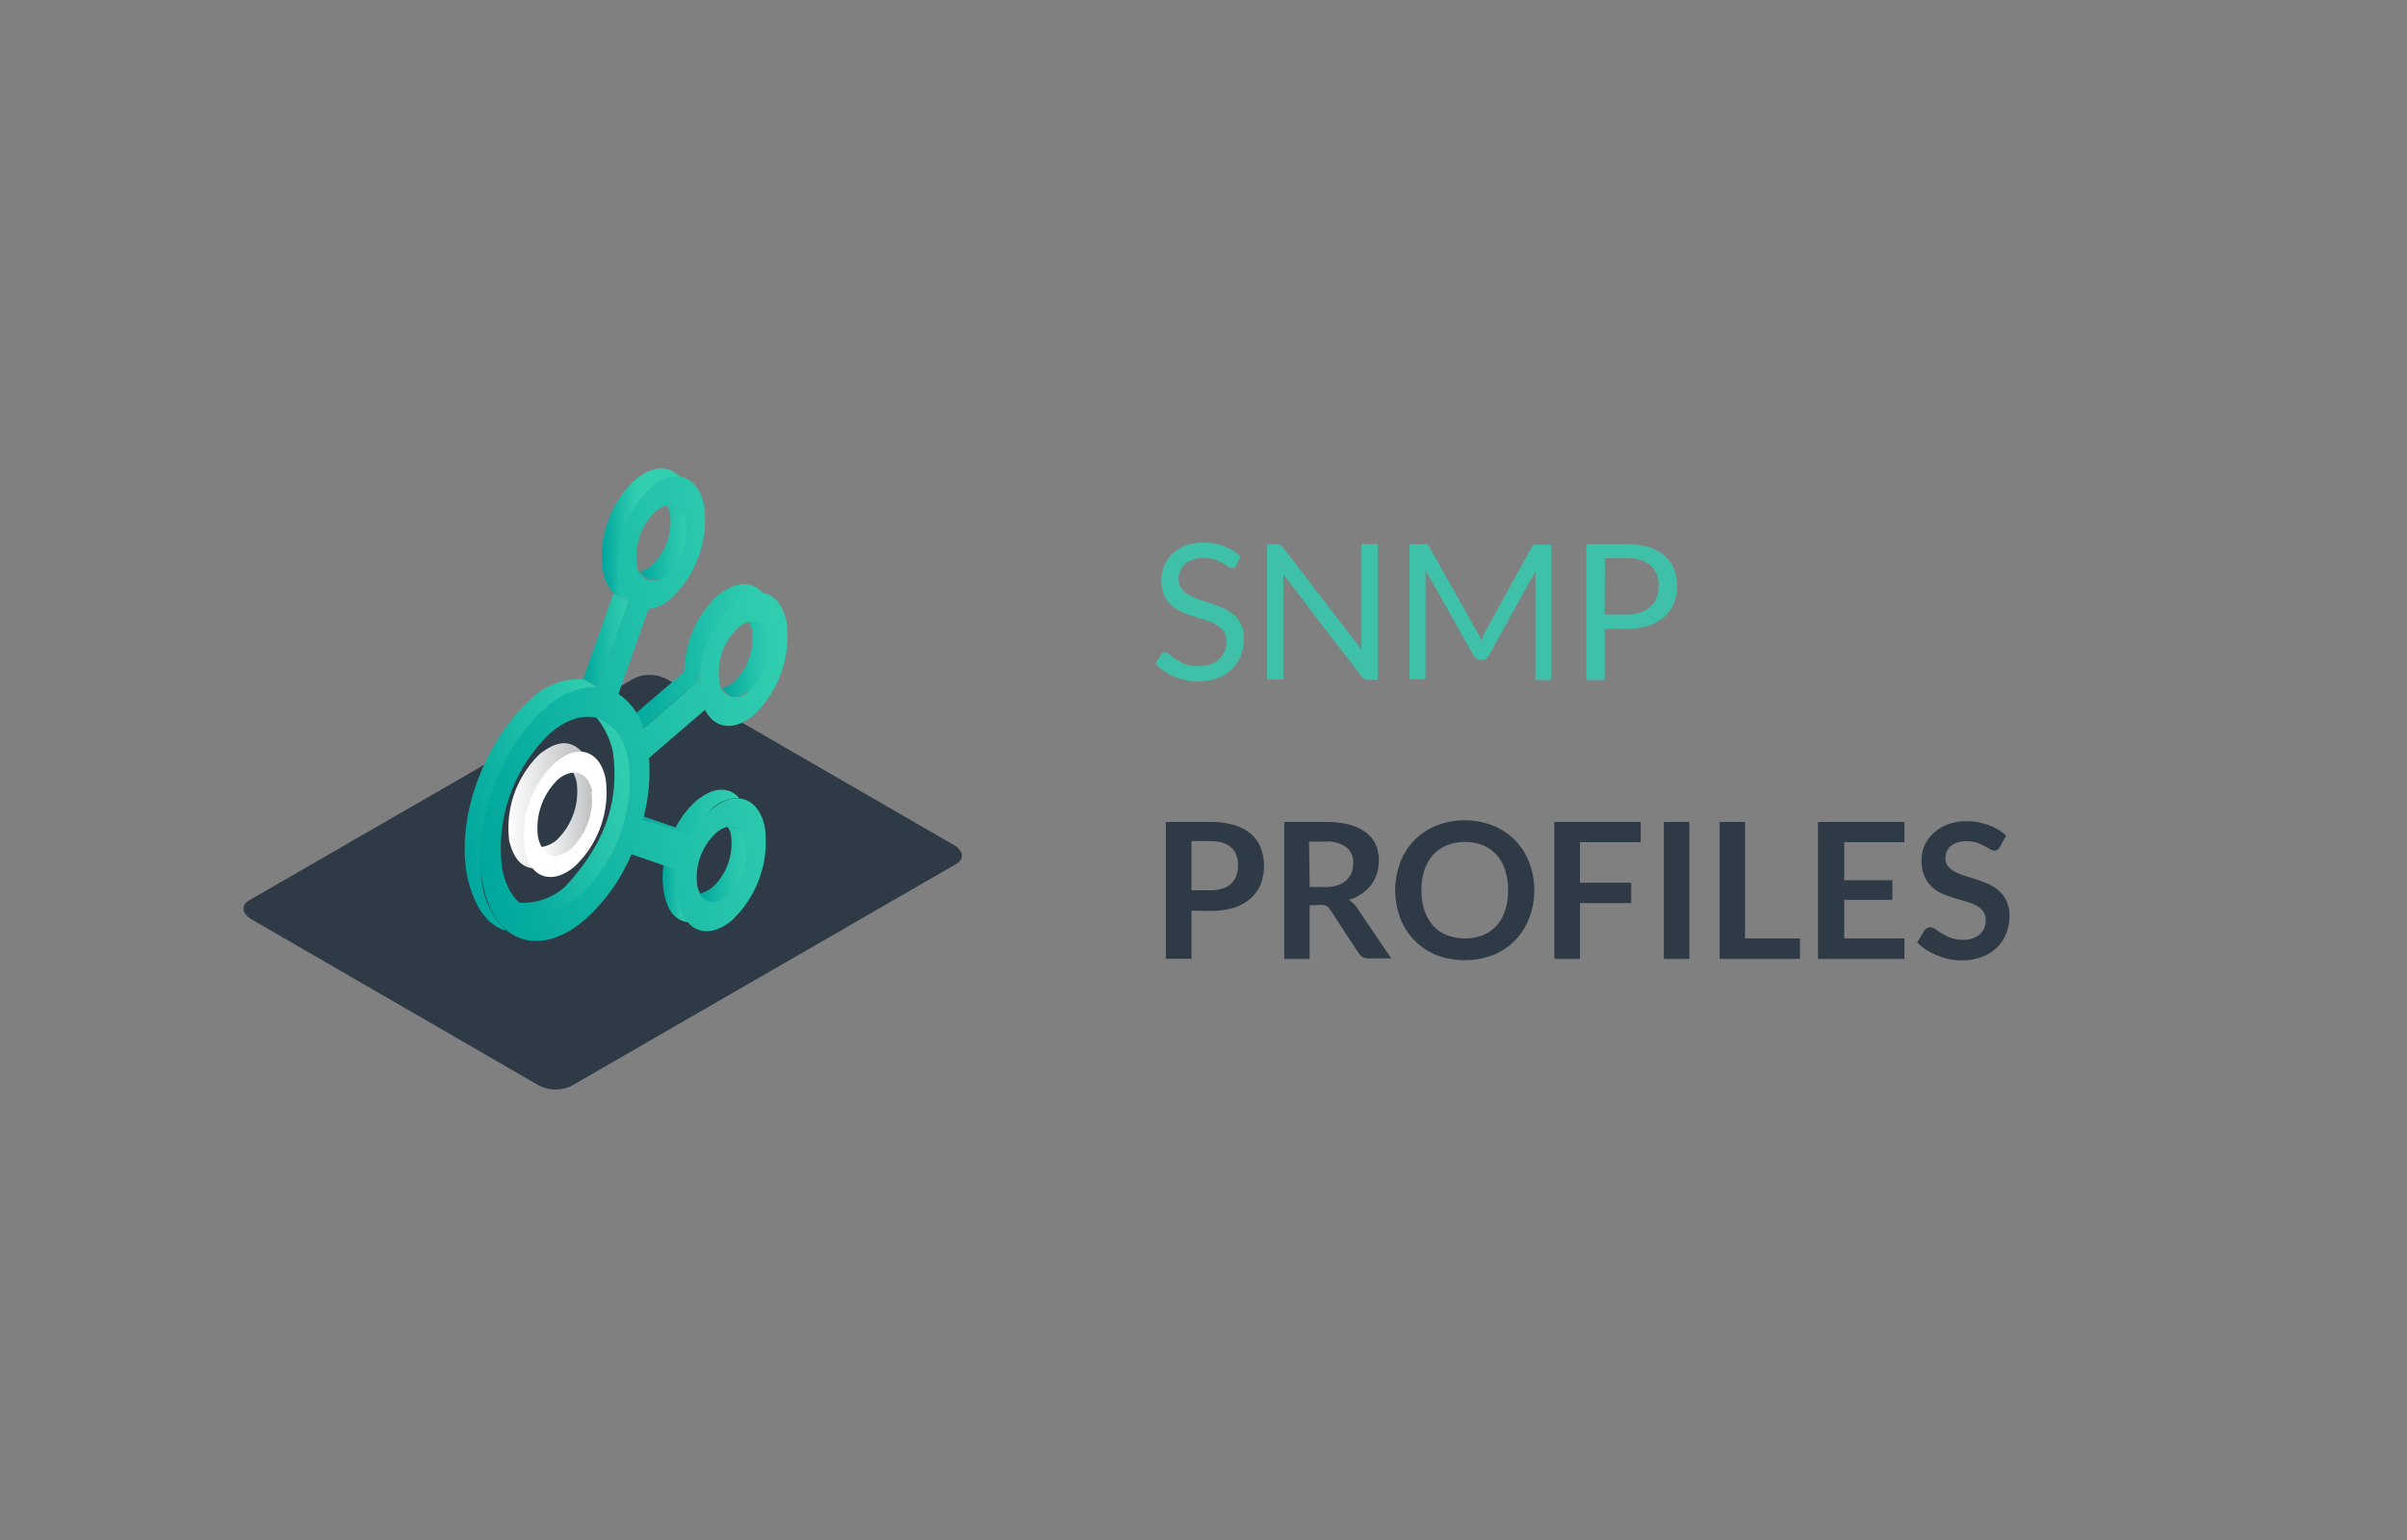 <svg xmlns="http://www.w3.org/2000/svg" xmlns:xlink="http://www.w3.org/1999/xlink" width="200" height="128">
	<rect width="100%" height="100%" fill="#808080" stroke="none"/>
	<defs>
		<linearGradient id="a" x1="58.03" y1="36.13" x2="62.07" y2="36.13" gradientTransform="matrix(1 0 0 -1 0 108)" gradientUnits="userSpaceOnUse">
			<stop offset="0" stop-color="#00a79d"/>
			<stop offset=".64" stop-color="#23c2aa"/>
			<stop offset="1" stop-color="#32ceb0"/>
		</linearGradient>
		<linearGradient id="h" x1="50.32" y1="59.23" x2="52.45" y2="59.23" xlink:href="#a"/>
		<linearGradient id="n" x1="-114.93" y1="-90.87" x2="-86.11" y2="-90.87" gradientTransform="scale(1 -1) rotate(10.4 -199.124 763.58)" xlink:href="#a"/>
		<linearGradient id="c" x1="59.96" y1="53.24" x2="64.09" y2="53.24" xlink:href="#a"/>
		<linearGradient id="d" x1="53.14" y1="62.89" x2="57.17" y2="62.89" xlink:href="#a"/>
		<linearGradient id="e" x1="55.02" y1="33.85" x2="57.17" y2="33.85" xlink:href="#a"/>
		<linearGradient id="f" x1="52.18" y1="53.45" x2="63.31" y2="53.45" xlink:href="#a"/>
		<linearGradient id="g" x1="48.45" y1="54.77" x2="52.23" y2="54.77" xlink:href="#a"/>
		<linearGradient id="i" x1="50.03" y1="64.43" x2="52.97" y2="64.43" xlink:href="#a"/>
		<linearGradient id="j" x1="41.72" y1="39.18" x2="53.05" y2="41.31" xlink:href="#a"/>
		<linearGradient id="k" x1="37.99" y1="39.8" x2="51.33" y2="42.3" xlink:href="#a"/>
		<linearGradient id="b" x1="44.92" y1="40.35" x2="49.35" y2="40.35" gradientTransform="matrix(1 0 0 -1 0 108)" gradientUnits="userSpaceOnUse">
			<stop offset="0" stop-color="#fff"/>
			<stop offset="1" stop-color="#bcbec0"/>
		</linearGradient>
		<linearGradient id="l" x1="42.23" y1="41.02" x2="48.35" y2="41.02" xlink:href="#b"/>
		<linearGradient id="m" x1="52.18" y1="40.36" x2="61.49" y2="40.36" xlink:href="#a"/>
	</defs>
	<path fill="#2e3a45" d="m79.44 71.82-32 18.46a3.06 3.06 0 0 1-2.77-.12L20.91 76.42c-.82-.48-.91-1.18-.2-1.59l32-18.46a3.09 3.09 0 0 1 2.77.12l23.75 13.73c.83.47.92 1.19.21 1.6z"/>
	<path fill="#2e3a45" d="M99 75.69v4h-2.13V68.32h3.71a6.38 6.38 0 0 1 2 .27 3.64 3.64 0 0 1 1.38.74 3 3 0 0 1 .8 1.15 4.32 4.32 0 0 1 0 3 3.17 3.17 0 0 1-.83 1.18 4 4 0 0 1-1.38.78 6.2 6.2 0 0 1-1.93.27zM99 74h1.59a3.11 3.11 0 0 0 1-.15 1.81 1.81 0 0 0 .72-.41 1.73 1.73 0 0 0 .42-.67 2.32 2.32 0 0 0 .14-.86 2.19 2.19 0 0 0-.14-.83 1.52 1.52 0 0 0-.42-.63 1.93 1.93 0 0 0-.72-.4 3.42 3.42 0 0 0-1-.14H99zm9.82 1.25v4.45h-2.11V68.32h3.47a7.23 7.23 0 0 1 2 .24 3.76 3.76 0 0 1 1.36.67 2.47 2.47 0 0 1 .78 1 3.34 3.34 0 0 1 .25 1.32 3.55 3.55 0 0 1-.17 1.09 3.19 3.19 0 0 1-.49.93 3.41 3.41 0 0 1-.78.73 4 4 0 0 1-1.07.5 2 2 0 0 1 .69.65l2.85 4.21h-1.9a1 1 0 0 1-.47-.11 1 1 0 0 1-.33-.32l-2.39-3.64a.75.75 0 0 0-.3-.29 1 1 0 0 0-.47-.09zm0-1.52h1.32a3.32 3.32 0 0 0 1-.15 2.14 2.14 0 0 0 .73-.41 1.81 1.81 0 0 0 .43-.63 2.22 2.22 0 0 0 .14-.79 1.61 1.61 0 0 0-.57-1.33 2.72 2.72 0 0 0-1.74-.47h-1.36zm18.66.27a6.24 6.24 0 0 1-.42 2.31 5.3 5.3 0 0 1-3 3.07 6.66 6.66 0 0 1-4.71 0 5.35 5.35 0 0 1-3-3.07 6.59 6.59 0 0 1 0-4.63 5.48 5.48 0 0 1 1.18-1.85 5.23 5.23 0 0 1 1.82-1.21 6.52 6.52 0 0 1 4.71 0 5.32 5.32 0 0 1 3 3.06 6.26 6.26 0 0 1 .42 2.32zm-2.17 0a5.12 5.12 0 0 0-.25-1.68 3.49 3.49 0 0 0-.71-1.27 3.12 3.12 0 0 0-1.13-.79 4.16 4.16 0 0 0-3 0 3.07 3.07 0 0 0-1.14.79 3.66 3.66 0 0 0-.72 1.27 5.12 5.12 0 0 0-.25 1.68 5.2 5.2 0 0 0 .25 1.68 3.71 3.71 0 0 0 .72 1.26 3.2 3.2 0 0 0 1.14.79 4.3 4.3 0 0 0 3 0 3.25 3.25 0 0 0 1.13-.79 3.53 3.53 0 0 0 .71-1.26 5.2 5.2 0 0 0 .25-1.68zm11.02-5.68V70h-5.05v3.37h4.26v1.69h-4.26v4.64h-2.13V68.32zm4.04 11.38h-2.12V68.32h2.12zM145 78h4.56v1.7h-6.67V68.32H145zm13.24-9.68V70h-5v3.16h4v1.63h-4V78h5v1.7h-7.18V68.32zm7.93 2.07a.61.61 0 0 1-.2.24.47.47 0 0 1-.27.07.7.7 0 0 1-.35-.12l-.47-.27a4 4 0 0 0-.62-.27 2.68 2.68 0 0 0-.85-.12 2.57 2.57 0 0 0-.77.1 1.62 1.62 0 0 0-.55.3 1.06 1.06 0 0 0-.33.45 1.36 1.36 0 0 0-.11.58 1 1 0 0 0 .22.67 1.89 1.89 0 0 0 .6.45 4.73 4.73 0 0 0 .84.34l1 .32a8.93 8.93 0 0 1 1 .39 3.46 3.46 0 0 1 .84.57 2.7 2.7 0 0 1 .59.84 2.89 2.89 0 0 1 .23 1.2 3.86 3.86 0 0 1-.27 1.45 3.27 3.27 0 0 1-.77 1.17 3.64 3.64 0 0 1-1.24.78 4.37 4.37 0 0 1-1.67.29 5.39 5.39 0 0 1-1.07-.1 5.74 5.74 0 0 1-1-.31 5.48 5.48 0 0 1-.9-.47 4.53 4.53 0 0 1-.75-.61l.61-1a.91.91 0 0 1 .21-.18.5.5 0 0 1 .27-.08.85.85 0 0 1 .43.16q.22.17.54.36a4.14 4.14 0 0 0 .73.36 2.78 2.78 0 0 0 1 .16 2.06 2.06 0 0 0 1.4-.43 1.53 1.53 0 0 0 .5-1.23 1.14 1.14 0 0 0-.23-.73 1.88 1.88 0 0 0-.59-.48 4.43 4.43 0 0 0-.85-.32l-1-.3a9.46 9.46 0 0 1-1-.37 3.23 3.23 0 0 1-.84-.58 2.67 2.67 0 0 1-.59-.88 3.38 3.38 0 0 1-.23-1.31 3.16 3.16 0 0 1 .25-1.21 3.06 3.06 0 0 1 .73-1 3.28 3.28 0 0 1 1.17-.73 4.09 4.09 0 0 1 1.58-.28 5.24 5.24 0 0 1 1.85.32 4.15 4.15 0 0 1 1.45.88z"/>
	<path fill="#3ec1a8" d="M102.72 47a.65.65 0 0 1-.15.17.33.33 0 0 1-.21.06.53.53 0 0 1-.31-.13 3.48 3.48 0 0 0-.45-.3 4 4 0 0 0-.65-.29 2.76 2.76 0 0 0-.92-.13 2.82 2.82 0 0 0-.91.13 2 2 0 0 0-.65.38 1.45 1.45 0 0 0-.4.55 1.74 1.74 0 0 0-.14.69 1.23 1.23 0 0 0 .24.78 1.86 1.86 0 0 0 .61.53 4.38 4.38 0 0 0 .87.39l1 .33q.51.18 1 .39a3.32 3.32 0 0 1 .86.55 2.5 2.5 0 0 1 .62.81 2.76 2.76 0 0 1 .23 1.18 3.81 3.81 0 0 1-.25 1.39 3.17 3.17 0 0 1-.74 1.13 3.36 3.36 0 0 1-1.19.75 4.43 4.43 0 0 1-1.6.28 4.94 4.94 0 0 1-2-.4A4.72 4.72 0 0 1 96 55.17l.44-.73a.4.4 0 0 1 .15-.14.36.36 0 0 1 .2-.06.66.66 0 0 1 .38.17 5.66 5.66 0 0 0 .53.39 4.6 4.6 0 0 0 .77.39 3 3 0 0 0 1.11.18 3 3 0 0 0 1-.15 2.14 2.14 0 0 0 .72-.42 1.85 1.85 0 0 0 .45-.65 2.06 2.06 0 0 0 .16-.84 1.46 1.46 0 0 0-.23-.84 2 2 0 0 0-.61-.55 4.65 4.65 0 0 0-.87-.37l-1-.32a8.38 8.38 0 0 1-1-.37 3.08 3.08 0 0 1-.86-.55 2.54 2.54 0 0 1-.61-.85 3.27 3.27 0 0 1 0-2.41 3 3 0 0 1 .67-1 3.28 3.28 0 0 1 1.09-.69 4.08 4.08 0 0 1 1.49-.26 4.8 4.8 0 0 1 1.73.3 4.09 4.09 0 0 1 1.36.86zm3.65-1.71a.77.77 0 0 1 .23.2l6.53 8.5a2.66 2.66 0 0 1 0-.39v-8.38h1.34v11.29h-.77a.71.71 0 0 1-.31-.06.75.75 0 0 1-.24-.21l-6.52-8.5v8.74h-1.34V45.23h.79a.56.56 0 0 1 .29.06zm16.55 7.54c.06.14.11.28.16.42l.17-.42a3.73 3.73 0 0 1 .2-.4l3.81-6.94a.5.5 0 0 1 .21-.22 1.25 1.25 0 0 1 .32 0h1.12v11.24h-1.33v-9.02l-3.87 7a.61.61 0 0 1-.55.35H123a.62.62 0 0 1-.55-.35l-4-7.08v9.05h-1.34V45.23h1.13a1.17 1.17 0 0 1 .31 0 .41.41 0 0 1 .21.22l3.9 6.94a2.93 2.93 0 0 1 .26.44zm10.42-.54v4.22h-1.52V45.23h3.33a6.44 6.44 0 0 1 1.86.25 3.66 3.66 0 0 1 1.31.71 2.85 2.85 0 0 1 .77 1.1 3.89 3.89 0 0 1 .26 1.44 3.59 3.59 0 0 1-.28 1.44 3.07 3.07 0 0 1-.8 1.12A3.84 3.84 0 0 1 137 52a5.59 5.59 0 0 1-1.8.26zm0-1.21h1.81a3.66 3.66 0 0 0 1.15-.17 2.48 2.48 0 0 0 .84-.49 2 2 0 0 0 .51-.74 2.67 2.67 0 0 0 .17-1 2.19 2.19 0 0 0-.66-1.69 2.94 2.94 0 0 0-2-.6h-1.81z"/>
	<path d="M62 70.12c-.17-1-.72-1.46-1.57-1.41a1.34 1.34 0 0 1 .31.72 5 5 0 0 1-1.54 4.32 3.18 3.18 0 0 1-1.15.56c.93 1.46 2.46.25 2.46.25A4.82 4.82 0 0 0 62 70.12z" fill="url(#a)"/>
	<path d="M64 53.05c0-1-.91-1.46-1.84-1.41a1.34 1.34 0 0 1 .31.72A5 5 0 0 1 61 56.68a2.4 2.4 0 0 1-1 .51c.93 1.46 2.28.18 2.28.18A4.61 4.61 0 0 0 64 53.05z" fill="url(#c)"/>
	<path d="M57.12 43.41A1.61 1.61 0 0 0 55.37 42a1.38 1.38 0 0 1 .31.77A5 5 0 0 1 54.15 47a2.4 2.4 0 0 1-1 .51 1.54 1.54 0 0 0 2.36.27 5.08 5.08 0 0 0 1.61-4.37z" fill="url(#d)"/>
	<path d="M56.43 74.45a10.7 10.7 0 0 1 0-2.12l-1.26-.69a7.51 7.51 0 0 0 0 2.59c.27 1.35.84 2.29 2.05 2.43a4.09 4.09 0 0 1-.79-2.21z" fill="url(#e)"/>
	<path d="M59.66 49.48a8.76 8.76 0 0 0-2.81 6.36l-4.67 4 1.27.69 4.66-4a8.93 8.93 0 0 1 3-6.21 3.11 3.11 0 0 1 2.25-1.06c-1.11-1.12-2.36-.81-3.7.22z" fill="url(#f)"/>
	<path fill="url(#g)" d="m50.97 49.33-2.52 7.11 1.27.69 2.51-7.1-1.26-.7z"/>
	<path d="M50.11 47.5a3.5 3.5 0 0 0 .89 1.83l1.26.7s-.83-1.85-.86-1.84z" fill="url(#h)"/>
	<path d="M56.46 39.6c-1.06-1-2.28-.85-3.64.24a8.62 8.62 0 0 0-2.71 7.66l1.26.7a9.28 9.28 0 0 1 2.71-7.66 5.42 5.42 0 0 1 2.38-.94z" fill="url(#i)"/>
	<path d="M52.39 63.18a4.32 4.32 0 0 0-2.85-3.57 6.89 6.89 0 0 1 1.39 2.89c.48 3.75-.34 7.29-4 11.22A5.19 5.19 0 0 1 42.88 75c1.36 1.06 3.34 1.33 5.47-.43a13.5 13.5 0 0 0 4.04-11.39z" fill="url(#j)"/>
	<path d="M48.45 56.44A5.91 5.91 0 0 0 44 58.2c-3.58 3.32-6.16 9.47-5.18 14.65.53 2.31 1.5 4 3.26 4.52a6.67 6.67 0 0 1-2-3.83 16.85 16.85 0 0 1 5.34-14.48 6.3 6.3 0 0 1 4.25-1.92z" fill="url(#k)"/>
	<path d="M49.18 65.77c-.15-1-.72-1.6-1.57-1.59a3.14 3.14 0 0 1 .31.89 5.61 5.61 0 0 1-1.68 4.77 2.61 2.61 0 0 1-1.32.57c.71.94 1.66.89 2.58.12 1.35-1.25 2.25-2.75 1.68-4.76z" fill="url(#b)"/>
	<path d="M48.34 62.47c-1.13-1.16-2.3-.71-3.47.18a8.57 8.57 0 0 0-2.56 7.22c.31 1.29.88 2.19 2 2.31a3.36 3.36 0 0 1-.58-1.85 8.46 8.46 0 0 1 2.44-7 3.11 3.11 0 0 1 2.17-.86z" fill="url(#l)"/>
	<path d="M57.83 66.58a7.71 7.71 0 0 0-1.69 2.2l-4-1.38 1.27.7 4 1.53a10.59 10.59 0 0 1 1.64-2.3 3.22 3.22 0 0 1 2.36-1s-1.23-1.71-3.58.25z" fill="url(#m)"/>
	<path d="M46.14 63.34a8.51 8.51 0 0 0-2.55 7.23C44 73 45.91 73.6 47.77 72a8.48 8.48 0 0 0 2.56-7.23c-.45-2.38-2.33-3.02-4.19-1.43zm3 2.43a5.56 5.56 0 0 1-1.68 4.76c-1.22 1-2.46.63-2.76-1a5.61 5.61 0 0 1 1.68-4.76c1.26-1.02 2.51-.58 2.8 1z" fill="#fff"/>
	<path d="M60.93 50.17a9.15 9.15 0 0 0-2.81 6.36l-4.66 4a5.21 5.21 0 0 0-2.07-2.85l2.49-7.06a3.41 3.41 0 0 0 1.92-.91 9 9 0 0 0 2.71-7.66c-.48-2.53-2.46-3.22-4.44-1.53a9 9 0 0 0-2.7 7.66 3.45 3.45 0 0 0 .86 1.82l-2.51 7.1a6.13 6.13 0 0 0-4.41 1.76c-3.77 3.24-6.09 9.8-5.18 14.65s4.71 6.16 8.48 2.92A15.3 15.3 0 0 0 52.47 71l3.94 1.36a7.27 7.27 0 0 0 0 2.59c.48 2.53 2.46 3.21 4.43 1.52a9 9 0 0 0 2.72-7.66c-.48-2.53-2.47-3.22-4.44-1.53a7.52 7.52 0 0 0-1.69 2.2l-4-1.36a15.43 15.43 0 0 0 .5-5.12l4.65-4c.79 1.58 2.43 1.81 4.07.41a9 9 0 0 0 2.71-7.66c-.48-2.57-2.46-3.27-4.43-1.58zm-6.47-7.64c1.11-1 2.24-.57 2.5.86a5.08 5.08 0 0 1-1.53 4.33 1.4 1.4 0 0 1-2.51-.87 5.07 5.07 0 0 1 1.54-4.32zm5 26.73c1.12-1 2.24-.57 2.51.86a5.07 5.07 0 0 1-1.53 4.32c-1.12 1-2.24.57-2.51-.86a5.06 5.06 0 0 1 1.54-4.32zM48.22 74.4c-2.88 2.49-5.8 1.48-6.5-2.23a13.2 13.2 0 0 1 4-11.23c2.88-2.48 5.8-1.48 6.49 2.24a13.14 13.14 0 0 1-4 11.22zm14.05-17a1.4 1.4 0 0 1-2.51-.87 5.08 5.08 0 0 1 1.55-4.33c1.12-1 2.24-.57 2.51.86a5.1 5.1 0 0 1-1.55 4.31z" fill="url(#n)"/>
</svg>
